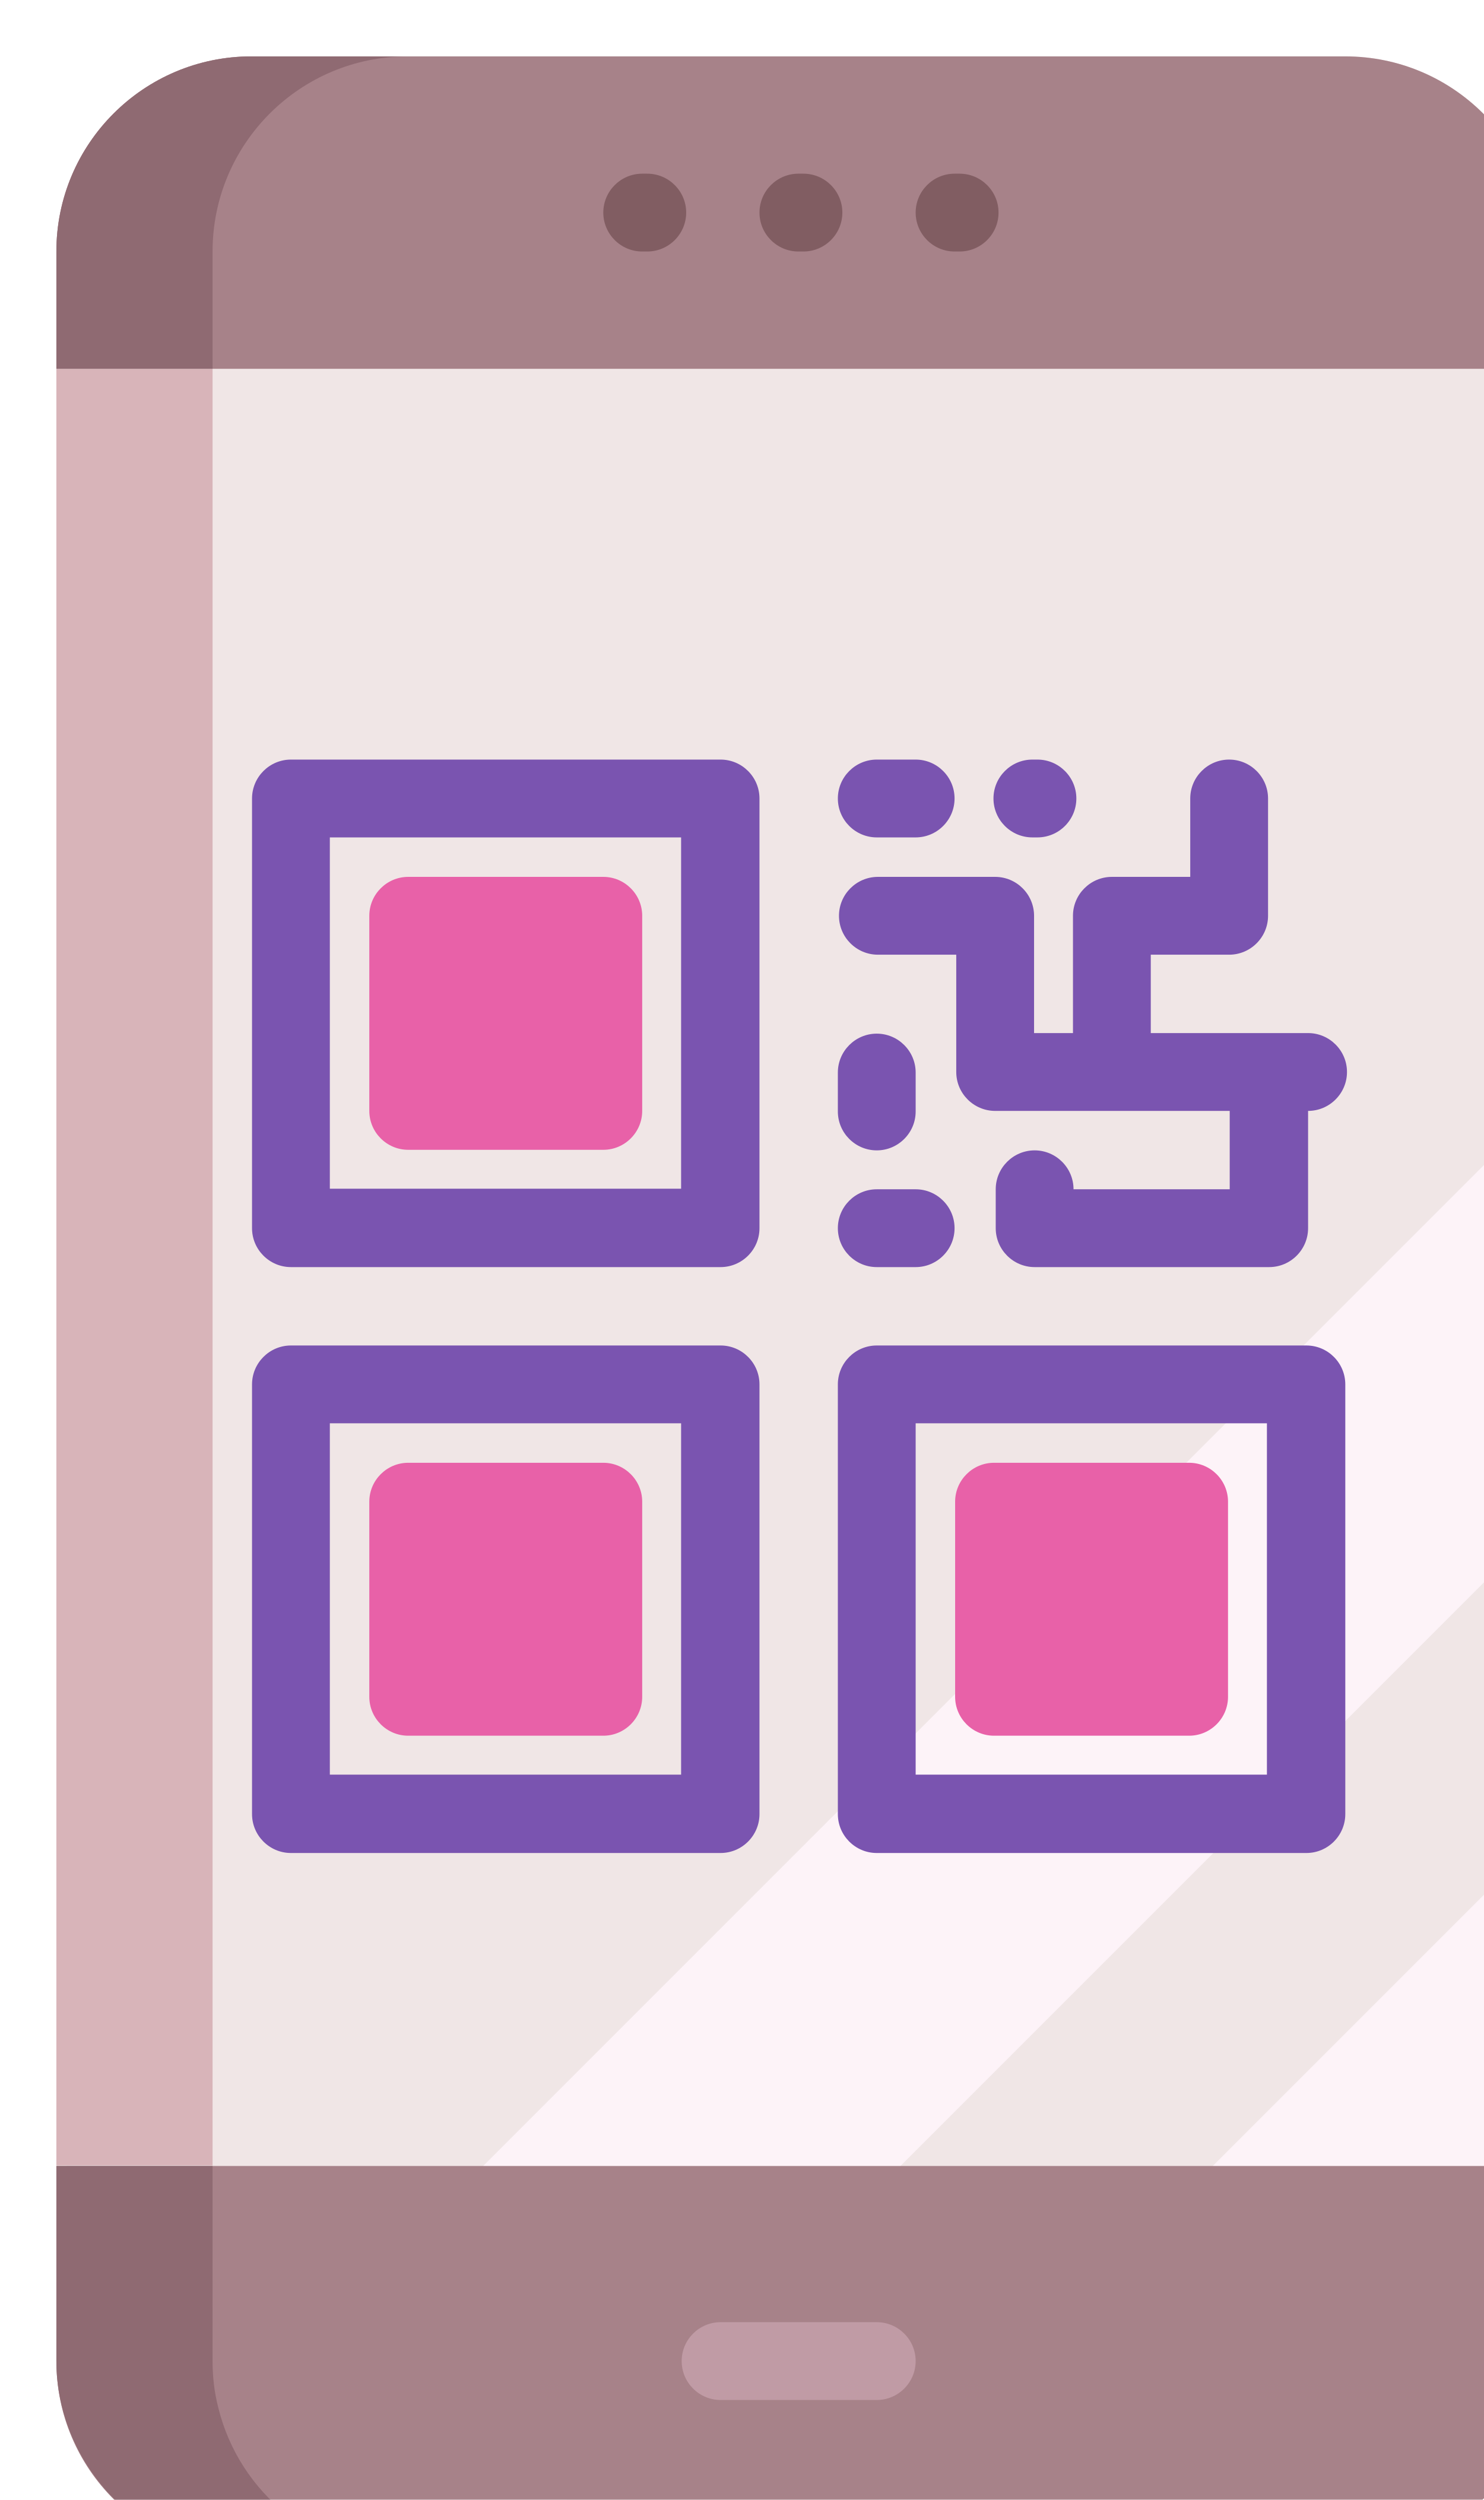 <?xml version="1.0" encoding="UTF-8"?><svg id="Layer_2" xmlns="http://www.w3.org/2000/svg" xmlns:xlink="http://www.w3.org/1999/xlink" viewBox="0 0 26.32 44.33"><defs><style>.cls-1{fill:none;filter:url(#drop-shadow-1);}.cls-2{fill:#7a54b0;}.cls-3{fill:#c09ba5;}.cls-4{fill:#d8b4b9;}.cls-5{fill:#f0e6e6;}.cls-6{fill:#e861a8;}.cls-7{fill:#fdf3f8;}.cls-8{fill:#a78289;}.cls-9{fill:#815d62;}.cls-10{fill:#8f6a72;}</style><filter id="drop-shadow-1" filterUnits="userSpaceOnUse"><feOffset dx="1" dy="1"/><feGaussianBlur result="blur" stdDeviation="2"/><feFlood flood-color="#000" flood-opacity=".1"/><feComposite in2="blur" operator="in"/><feComposite in="SourceGraphic"/></filter></defs><g id="OBJECTS"><g class="cls-1"><path class="cls-7" d="m22.86,0H3.46C1.55,0,0,1.55,0,3.46v37.41c0,1.91,1.55,3.46,3.46,3.46h19.4c1.91,0,3.46-1.55,3.46-3.46V3.46c0-1.91-1.55-3.46-3.46-3.46Z"/><path class="cls-5" d="m26.32,3.46c0-1.91-1.55-3.46-3.46-3.46H3.46C1.55,0,0,1.55,0,3.46v37.41c0,1.12.53,2.12,1.36,2.75l24.96-24.96V3.46Z"/><polygon class="cls-5" points="13.59 44.33 26.32 31.6 26.32 26.06 8.05 44.33 13.59 44.33"/><path class="cls-5" d="m3.46,0C1.55,0,0,1.55,0,3.46v4.42L7.88,0H3.46Z"/><path class="cls-8" d="m26.32,37.41H0v3.46c0,1.91,1.55,3.46,3.46,3.46h19.4c1.91,0,3.46-1.55,3.46-3.46v-3.46Z"/><path class="cls-8" d="m22.86,0H3.46C1.55,0,0,1.55,0,3.46v2.08h26.32v-2.08c0-1.91-1.55-3.46-3.46-3.46Z"/><rect class="cls-4" y="5.54" width="2.77" height="31.86"/><path class="cls-10" d="m0,40.87c0,1.44.93,2.75,2.27,3.25.38.14.79.21,1.19.21h2.77c-1.63,0-2.99-1.12-3.36-2.64-.07-.27-.1-.55-.1-.82v-3.46H0v3.46Z"/><path class="cls-10" d="m2.77,3.46c0-1.91,1.55-3.46,3.46-3.46h-2.77C1.55,0,0,1.55,0,3.46v2.08h2.77v-2.08Z"/><path class="cls-3" d="m14.55,41.56h-2.77c-.38,0-.69-.31-.69-.69s.31-.69.69-.69h2.77c.38,0,.69.31.69.69s-.31.69-.69.69Z"/><path class="cls-9" d="m13.25,3.46h-.09c-.38,0-.69-.31-.69-.69s.31-.69.69-.69h.09c.38,0,.69.31.69.69s-.31.69-.69.69Z"/><path class="cls-9" d="m16.02,3.46h-.09c-.38,0-.69-.31-.69-.69s.31-.69.69-.69h.09c.38,0,.69.31.69.69s-.31.69-.69.69Z"/><path class="cls-9" d="m10.48,3.46h-.09c-.38,0-.69-.31-.69-.69s.31-.69.69-.69h.09c.38,0,.69.31.69.69s-.31.69-.69.69Z"/><path class="cls-2" d="m11.78,21.47h-7.62c-.38,0-.69-.31-.69-.69v-7.62c0-.38.31-.69.69-.69h7.62c.38,0,.69.31.69.69v7.62c0,.38-.31.69-.69.69Zm-6.93-1.39h6.23v-6.23h-6.23v6.23Z"/><path class="cls-2" d="m11.78,31.86h-7.62c-.38,0-.69-.31-.69-.69v-7.62c0-.38.31-.69.69-.69h7.62c.38,0,.69.31.69.69v7.62c0,.38-.31.69-.69.69Zm-6.93-1.39h6.23v-6.23h-6.23v6.23Z"/><path class="cls-2" d="m22.17,31.86h-7.62c-.38,0-.69-.31-.69-.69v-7.62c0-.38.31-.69.69-.69h7.62c.38,0,.69.31.69.69v7.62c0,.38-.31.69-.69.69Zm-6.93-1.39h6.23v-6.23h-6.23v6.23Z"/><path class="cls-6" d="m9.7,14.55h-3.46c-.38,0-.69.31-.69.69v3.46c0,.38.31.69.69.69h3.46c.38,0,.69-.31.69-.69v-3.46c0-.38-.31-.69-.69-.69Z"/><path class="cls-6" d="m9.7,24.94h-3.46c-.38,0-.69.31-.69.69v3.46c0,.38.31.69.69.69h3.46c.38,0,.69-.31.69-.69v-3.46c0-.38-.31-.69-.69-.69Z"/><path class="cls-6" d="m20.09,24.94h-3.46c-.38,0-.69.31-.69.69v3.46c0,.38.31.69.69.69h3.46c.38,0,.69-.31.69-.69v-3.46c0-.38-.31-.69-.69-.69Z"/><path class="cls-2" d="m22.17,17.32h-.69s0,0-.01,0c0,0,0,0-.01,0h-2.05v-1.39h1.39c.38,0,.69-.31.69-.69v-2.08c0-.38-.31-.69-.69-.69s-.69.31-.69.69v1.39h-1.39c-.38,0-.69.31-.69.69v2.08h-.69v-2.08c0-.38-.31-.69-.69-.69h-2.08c-.38,0-.69.31-.69.69s.31.69.69.69h1.39v2.08c0,.38.31.69.69.69h4.16v1.39h-2.77c0-.38-.31-.69-.69-.69s-.69.31-.69.69v.69c0,.38.31.69.69.69h4.16c.38,0,.69-.31.69-.69v-2.08c.38,0,.69-.31.69-.69s-.31-.69-.69-.69Z"/><path class="cls-2" d="m15.24,21.47h-.69c-.38,0-.69-.31-.69-.69s.31-.69.69-.69h.69c.38,0,.69.31.69.69s-.31.69-.69.69Z"/><path class="cls-2" d="m14.55,19.4c-.38,0-.69-.31-.69-.69v-.69c0-.38.31-.69.69-.69s.69.31.69.69v.69c0,.38-.31.69-.69.69Z"/><path class="cls-2" d="m15.24,13.85h-.69c-.38,0-.69-.31-.69-.69s.31-.69.69-.69h.69c.38,0,.69.31.69.69s-.31.69-.69.69Z"/><path class="cls-2" d="m17.4,13.85h-.09c-.38,0-.69-.31-.69-.69s.31-.69.69-.69h.09c.38,0,.69.31.69.69s-.31.69-.69.69Z"/></g></g></svg>